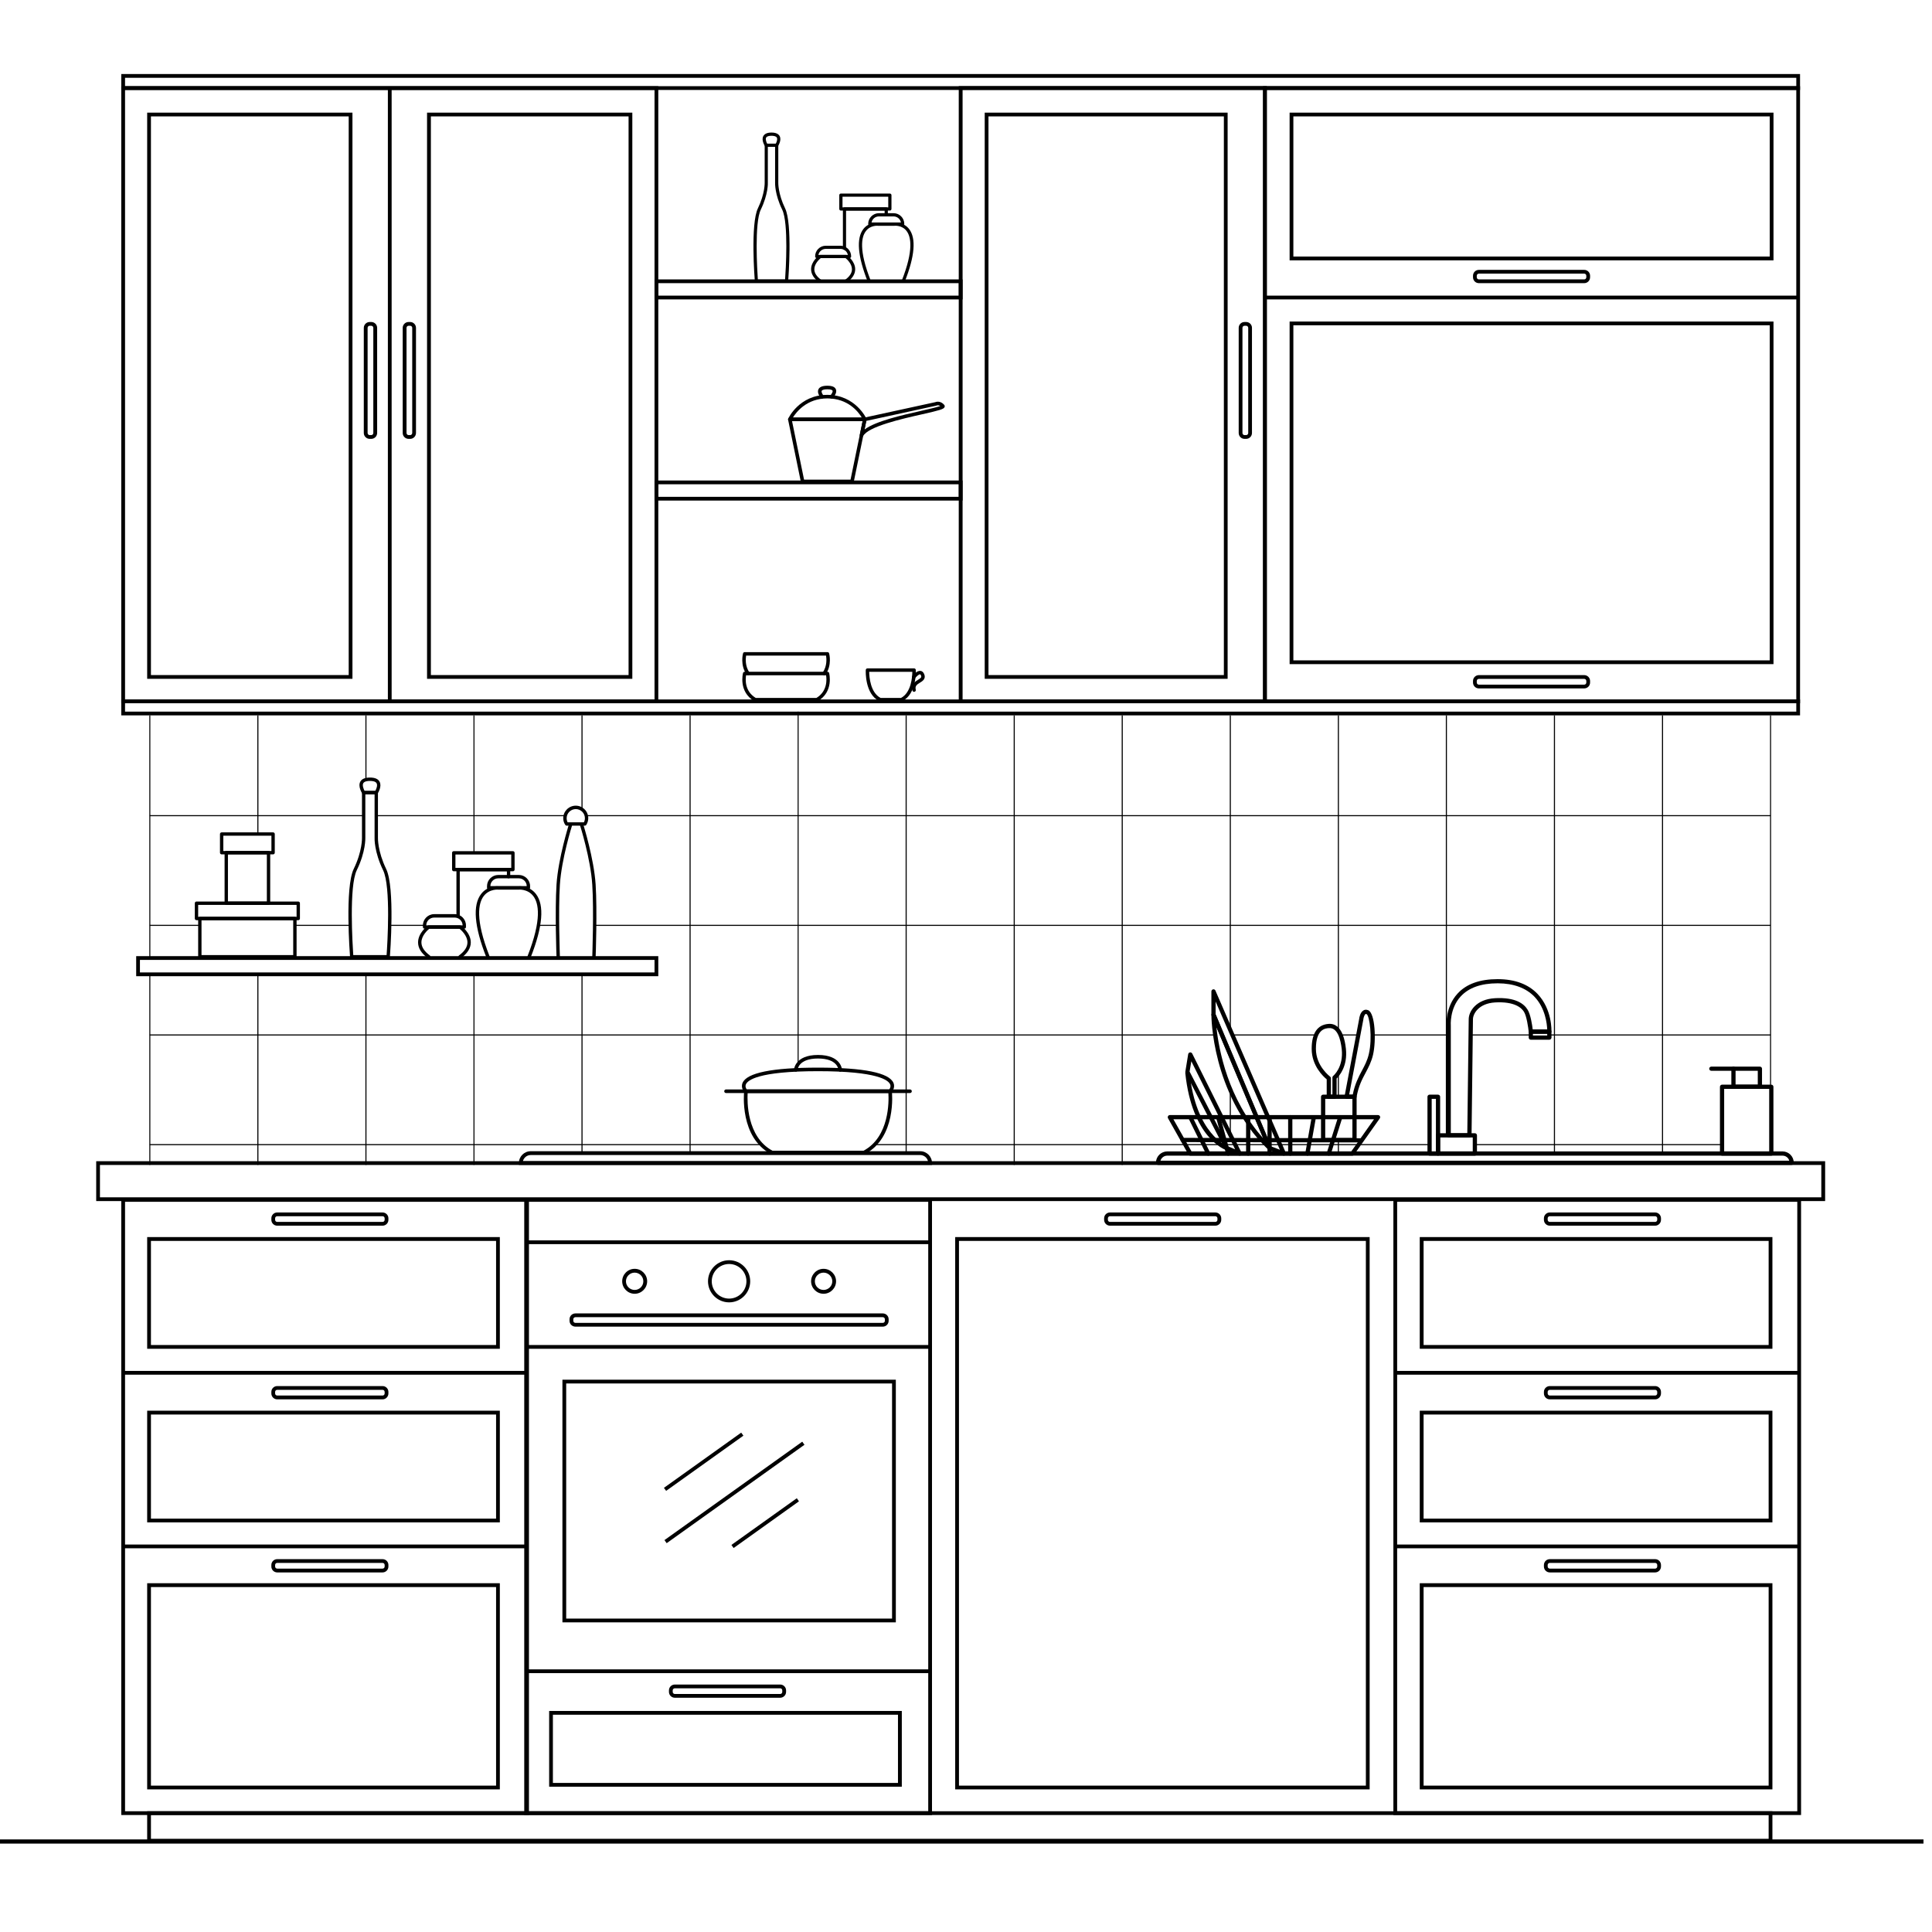 <svg xmlns="http://www.w3.org/2000/svg" xmlns:xlink="http://www.w3.org/1999/xlink" width="150" zoomAndPan="magnify" viewBox="0 0 112.5 112.5" height="150" preserveAspectRatio="xMidYMid meet" version="1.0"><defs><clipPath id="8d0360c7f2"><path d="M 7 4.312 L 105 4.312 L 105 6 L 7 6 Z M 7 4.312 " clip-rule="nonzero"/></clipPath><clipPath id="8138ffcf66"><path d="M 8 105 L 104 105 L 104 107.352 L 8 107.352 Z M 8 105 " clip-rule="nonzero"/></clipPath><clipPath id="758575da20"><path d="M 0 107.098 L 112.004 107.098 L 112.004 107.352 L 0 107.352 Z M 0 107.098 " clip-rule="nonzero"/></clipPath></defs><g clip-path="url(#8d0360c7f2)"><path fill="#000000" d="M 7.281 5.02 L 104.598 5.02 L 104.598 4.531 L 7.281 4.531 Z M 104.816 5.238 L 7.062 5.238 L 7.062 4.312 L 104.816 4.312 L 104.816 5.238 " fill-opacity="1" fill-rule="nonzero"/></g><path fill="#000000" d="M 7.281 41.438 L 104.598 41.438 L 104.598 40.949 L 7.281 40.949 Z M 104.816 41.656 L 7.062 41.656 L 7.062 40.73 L 104.816 40.73 L 104.816 41.656 " fill-opacity="1" fill-rule="nonzero"/><path fill="#000000" d="M 7.281 40.73 L 38.113 40.73 L 38.113 5.238 L 7.281 5.238 Z M 38.332 40.949 L 7.062 40.949 L 7.062 5.02 L 38.332 5.02 L 38.332 40.949 " fill-opacity="1" fill-rule="nonzero"/><path fill="#000000" d="M 7.281 105.469 L 30.582 105.469 L 30.582 69.98 L 7.281 69.98 Z M 30.801 105.688 L 7.062 105.688 L 7.062 69.758 L 30.801 69.758 L 30.801 105.688 " fill-opacity="1" fill-rule="nonzero"/><path fill="#000000" d="M 81.355 105.469 L 104.656 105.469 L 104.656 69.98 L 81.355 69.98 Z M 104.875 105.688 L 81.137 105.688 L 81.137 69.758 L 104.875 69.758 L 104.875 105.688 " fill-opacity="1" fill-rule="nonzero"/><path fill="#000000" d="M 30.746 105.469 L 54.051 105.469 L 54.051 69.98 L 30.746 69.98 Z M 54.27 105.688 L 30.527 105.688 L 30.527 69.758 L 54.27 69.758 L 54.27 105.688 " fill-opacity="1" fill-rule="nonzero"/><path fill="#000000" d="M 73.766 40.73 L 104.598 40.73 L 104.598 5.238 L 73.766 5.238 Z M 104.816 40.949 L 73.547 40.949 L 73.547 5.02 L 104.816 5.02 L 104.816 40.949 " fill-opacity="1" fill-rule="nonzero"/><path fill="#000000" d="M 56.051 40.73 L 73.547 40.73 L 73.547 5.234 L 56.051 5.234 Z M 73.766 40.949 L 55.828 40.949 L 55.828 5.016 L 73.766 5.016 L 73.766 40.949 " fill-opacity="1" fill-rule="nonzero"/><path fill="#000000" d="M 38.332 17.215 L 55.828 17.215 L 55.828 16.488 L 38.332 16.488 Z M 56.051 17.434 L 38.113 17.434 L 38.113 16.27 L 56.051 16.27 L 56.051 17.434 " fill-opacity="1" fill-rule="nonzero"/><path fill="#000000" d="M 8.148 56.625 L 38.113 56.625 L 38.113 55.895 L 8.148 55.895 Z M 38.332 56.844 L 7.93 56.844 L 7.93 55.676 L 38.332 55.676 L 38.332 56.844 " fill-opacity="1" fill-rule="nonzero"/><path fill="#000000" d="M 38.332 28.93 L 55.828 28.93 L 55.828 28.199 L 38.332 28.199 Z M 56.051 29.148 L 38.113 29.148 L 38.113 27.98 L 56.051 27.98 L 56.051 29.148 " fill-opacity="1" fill-rule="nonzero"/><path fill="#000000" d="M 22.805 40.836 L 22.586 40.836 L 22.586 5.129 L 22.805 5.129 L 22.805 40.836 " fill-opacity="1" fill-rule="nonzero"/><path fill="#000000" d="M 8.789 39.309 L 20.305 39.309 L 20.305 6.777 L 8.789 6.777 Z M 20.523 39.527 L 8.57 39.527 L 8.57 6.559 L 20.523 6.559 L 20.523 39.527 " fill-opacity="1" fill-rule="nonzero"/><path fill="#000000" d="M 57.559 39.309 L 71.266 39.309 L 71.266 6.777 L 57.559 6.777 Z M 71.484 39.527 L 57.34 39.527 L 57.34 6.559 L 71.484 6.559 L 71.484 39.527 " fill-opacity="1" fill-rule="nonzero"/><path fill="#000000" d="M 75.312 14.938 L 103.051 14.938 L 103.051 6.777 L 75.312 6.777 Z M 103.27 15.16 L 75.094 15.16 L 75.094 6.559 L 103.27 6.559 L 103.27 15.16 " fill-opacity="1" fill-rule="nonzero"/><path fill="#000000" d="M 75.312 38.453 L 103.051 38.453 L 103.051 18.941 L 75.312 18.941 Z M 103.27 38.672 L 75.094 38.672 L 75.094 18.723 L 103.27 18.723 L 103.27 38.672 " fill-opacity="1" fill-rule="nonzero"/><path fill="#000000" d="M 25.09 39.309 L 36.602 39.309 L 36.602 6.777 L 25.09 6.777 Z M 36.82 39.527 L 24.867 39.527 L 24.867 6.559 L 36.82 6.559 L 36.82 39.527 " fill-opacity="1" fill-rule="nonzero"/><path fill="#000000" d="M 104.707 17.434 L 73.656 17.434 L 73.656 17.215 L 104.707 17.215 L 104.707 17.434 " fill-opacity="1" fill-rule="nonzero"/><path fill="#000000" d="M 21.527 18.969 C 21.461 18.969 21.406 19.023 21.406 19.09 L 21.406 25.211 C 21.406 25.281 21.461 25.336 21.527 25.336 L 21.617 25.336 C 21.684 25.336 21.738 25.281 21.738 25.211 L 21.738 19.09 C 21.738 19.023 21.684 18.969 21.617 18.969 Z M 21.617 25.555 L 21.527 25.555 C 21.34 25.555 21.184 25.402 21.184 25.211 L 21.184 19.09 C 21.184 18.902 21.34 18.75 21.527 18.75 L 21.617 18.75 C 21.809 18.75 21.961 18.902 21.961 19.09 L 21.961 25.211 C 21.961 25.402 21.809 25.555 21.617 25.555 " fill-opacity="1" fill-rule="nonzero"/><path fill="#000000" d="M 23.793 18.969 C 23.727 18.969 23.672 19.023 23.672 19.09 L 23.672 25.211 C 23.672 25.281 23.727 25.336 23.793 25.336 L 23.883 25.336 C 23.949 25.336 24.004 25.281 24.004 25.211 L 24.004 19.09 C 24.004 19.023 23.949 18.969 23.883 18.969 Z M 23.883 25.555 L 23.793 25.555 C 23.602 25.555 23.449 25.402 23.449 25.211 L 23.449 19.09 C 23.449 18.902 23.602 18.75 23.793 18.75 L 23.883 18.75 C 24.07 18.75 24.223 18.902 24.223 19.09 L 24.223 25.211 C 24.223 25.402 24.07 25.555 23.883 25.555 " fill-opacity="1" fill-rule="nonzero"/><path fill="#000000" d="M 16.141 70.82 C 16.074 70.82 16.02 70.875 16.02 70.941 L 16.02 71.031 C 16.02 71.098 16.074 71.152 16.141 71.152 L 22.277 71.152 C 22.344 71.152 22.398 71.098 22.398 71.031 L 22.398 70.941 C 22.398 70.875 22.344 70.82 22.277 70.82 Z M 22.277 71.371 L 16.141 71.371 C 15.953 71.371 15.801 71.219 15.801 71.031 L 15.801 70.941 C 15.801 70.754 15.953 70.602 16.141 70.602 L 22.277 70.602 C 22.465 70.602 22.617 70.754 22.617 70.941 L 22.617 71.031 C 22.617 71.219 22.465 71.371 22.277 71.371 " fill-opacity="1" fill-rule="nonzero"/><path fill="#000000" d="M 39.297 98.309 C 39.227 98.309 39.172 98.363 39.172 98.43 L 39.172 98.52 C 39.172 98.586 39.227 98.641 39.297 98.641 L 45.43 98.641 C 45.5 98.641 45.551 98.586 45.551 98.52 L 45.551 98.43 C 45.551 98.363 45.5 98.309 45.43 98.309 Z M 45.43 98.859 L 39.297 98.859 C 39.105 98.859 38.953 98.707 38.953 98.52 L 38.953 98.43 C 38.953 98.242 39.105 98.09 39.297 98.09 L 45.43 98.09 C 45.617 98.09 45.773 98.242 45.773 98.43 L 45.773 98.52 C 45.773 98.707 45.617 98.859 45.43 98.859 " fill-opacity="1" fill-rule="nonzero"/><path fill="#000000" d="M 90.242 70.82 C 90.176 70.82 90.121 70.875 90.121 70.941 L 90.121 71.031 C 90.121 71.098 90.176 71.152 90.242 71.152 L 96.379 71.152 C 96.445 71.152 96.5 71.098 96.5 71.031 L 96.5 70.941 C 96.5 70.875 96.445 70.82 96.379 70.82 Z M 96.379 71.371 L 90.242 71.371 C 90.055 71.371 89.902 71.219 89.902 71.031 L 89.902 70.941 C 89.902 70.754 90.055 70.602 90.242 70.602 L 96.379 70.602 C 96.566 70.602 96.719 70.754 96.719 70.941 L 96.719 71.031 C 96.719 71.219 96.566 71.371 96.379 71.371 " fill-opacity="1" fill-rule="nonzero"/><path fill="#000000" d="M 33.508 76.699 C 33.438 76.699 33.383 76.754 33.383 76.82 L 33.383 76.91 C 33.383 76.977 33.438 77.031 33.508 77.031 L 51.406 77.031 C 51.473 77.031 51.527 76.977 51.527 76.91 L 51.527 76.82 C 51.527 76.754 51.473 76.699 51.406 76.699 Z M 51.406 77.25 L 33.508 77.25 C 33.316 77.25 33.164 77.098 33.164 76.91 L 33.164 76.82 C 33.164 76.633 33.316 76.48 33.508 76.48 L 51.406 76.48 C 51.594 76.48 51.746 76.633 51.746 76.82 L 51.746 76.91 C 51.746 77.098 51.594 77.25 51.406 77.25 " fill-opacity="1" fill-rule="nonzero"/><path fill="#000000" d="M 16.141 80.93 C 16.074 80.93 16.02 80.984 16.02 81.051 L 16.02 81.141 C 16.02 81.207 16.074 81.262 16.141 81.262 L 22.277 81.262 C 22.344 81.262 22.398 81.207 22.398 81.141 L 22.398 81.051 C 22.398 80.984 22.344 80.93 22.277 80.93 Z M 22.277 81.484 L 16.141 81.484 C 15.953 81.484 15.801 81.328 15.801 81.141 L 15.801 81.051 C 15.801 80.863 15.953 80.711 16.141 80.711 L 22.277 80.711 C 22.465 80.711 22.617 80.863 22.617 81.051 L 22.617 81.141 C 22.617 81.328 22.465 81.484 22.277 81.484 " fill-opacity="1" fill-rule="nonzero"/><path fill="#000000" d="M 16.141 91.008 C 16.074 91.008 16.02 91.062 16.02 91.129 L 16.02 91.219 C 16.02 91.285 16.074 91.34 16.141 91.34 L 22.277 91.34 C 22.344 91.34 22.398 91.285 22.398 91.219 L 22.398 91.129 C 22.398 91.062 22.344 91.008 22.277 91.008 Z M 22.277 91.562 L 16.141 91.562 C 15.953 91.562 15.801 91.406 15.801 91.219 L 15.801 91.129 C 15.801 90.941 15.953 90.789 16.141 90.789 L 22.277 90.789 C 22.465 90.789 22.617 90.941 22.617 91.129 L 22.617 91.219 C 22.617 91.406 22.465 91.562 22.277 91.562 " fill-opacity="1" fill-rule="nonzero"/><path fill="#000000" d="M 72.469 18.969 C 72.402 18.969 72.348 19.023 72.348 19.09 L 72.348 25.211 C 72.348 25.281 72.402 25.336 72.469 25.336 L 72.562 25.336 C 72.629 25.336 72.684 25.281 72.684 25.211 L 72.684 19.09 C 72.684 19.023 72.629 18.969 72.562 18.969 Z M 72.562 25.555 L 72.469 25.555 C 72.281 25.555 72.129 25.402 72.129 25.211 L 72.129 19.09 C 72.129 18.902 72.281 18.75 72.469 18.75 L 72.562 18.75 C 72.75 18.75 72.902 18.902 72.902 19.09 L 72.902 25.211 C 72.902 25.402 72.75 25.555 72.562 25.555 " fill-opacity="1" fill-rule="nonzero"/><path fill="#000000" d="M 86.113 15.934 C 86.047 15.934 85.992 15.988 85.992 16.055 L 85.992 16.145 C 85.992 16.215 86.047 16.27 86.113 16.27 L 92.25 16.27 C 92.316 16.27 92.371 16.215 92.371 16.145 L 92.371 16.055 C 92.371 15.988 92.316 15.934 92.25 15.934 Z M 92.25 16.488 L 86.113 16.488 C 85.926 16.488 85.773 16.336 85.773 16.145 L 85.773 16.055 C 85.773 15.867 85.926 15.715 86.113 15.715 L 92.25 15.715 C 92.438 15.715 92.59 15.867 92.59 16.055 L 92.59 16.145 C 92.59 16.336 92.438 16.488 92.25 16.488 " fill-opacity="1" fill-rule="nonzero"/><path fill="#000000" d="M 86.113 39.531 C 86.047 39.531 85.992 39.586 85.992 39.652 L 85.992 39.746 C 85.992 39.812 86.047 39.867 86.113 39.867 L 92.25 39.867 C 92.316 39.867 92.371 39.812 92.371 39.746 L 92.371 39.652 C 92.371 39.586 92.316 39.531 92.25 39.531 Z M 92.25 40.086 L 86.113 40.086 C 85.926 40.086 85.773 39.934 85.773 39.746 L 85.773 39.652 C 85.773 39.465 85.926 39.312 86.113 39.312 L 92.25 39.312 C 92.438 39.312 92.59 39.465 92.59 39.652 L 92.59 39.746 C 92.59 39.934 92.438 40.086 92.25 40.086 " fill-opacity="1" fill-rule="nonzero"/><path fill="#000000" d="M 44.008 40.641 L 47.539 40.641 C 48.191 40.25 48.141 39.547 48.102 39.32 L 43.445 39.32 C 43.406 39.547 43.348 40.246 44.008 40.641 Z M 47.566 40.844 L 43.98 40.844 C 43.965 40.844 43.945 40.84 43.93 40.828 C 42.984 40.285 43.262 39.203 43.266 39.191 C 43.277 39.148 43.316 39.117 43.363 39.117 L 48.184 39.117 C 48.23 39.117 48.27 39.148 48.281 39.191 C 48.285 39.203 48.559 40.285 47.617 40.828 C 47.602 40.84 47.582 40.844 47.566 40.844 " fill-opacity="1" fill-rule="nonzero"/><path fill="#000000" d="M 47.988 39.32 C 47.969 39.32 47.949 39.312 47.934 39.301 C 47.887 39.27 47.875 39.207 47.906 39.16 C 48.168 38.789 48.129 38.348 48.102 38.176 L 43.445 38.176 C 43.418 38.348 43.379 38.789 43.641 39.16 C 43.672 39.207 43.66 39.27 43.613 39.301 C 43.566 39.332 43.504 39.32 43.473 39.277 C 43.09 38.727 43.258 38.074 43.266 38.051 C 43.277 38.004 43.316 37.973 43.363 37.973 L 48.184 37.973 C 48.23 37.973 48.27 38.004 48.281 38.051 C 48.289 38.074 48.457 38.727 48.074 39.277 C 48.055 39.305 48.023 39.32 47.988 39.32 " fill-opacity="1" fill-rule="nonzero"/><path fill="#000000" d="M 51.277 40.641 L 52.465 40.641 C 53.062 40.328 53.121 39.418 53.125 39.121 L 50.613 39.121 C 50.617 39.418 50.68 40.328 51.277 40.641 Z M 52.488 40.844 L 51.25 40.844 C 51.234 40.844 51.223 40.84 51.207 40.832 C 50.352 40.41 50.41 39.07 50.414 39.016 C 50.414 38.961 50.461 38.918 50.516 38.918 L 53.227 38.918 C 53.281 38.918 53.324 38.961 53.328 39.016 C 53.328 39.07 53.387 40.41 52.531 40.832 C 52.52 40.84 52.504 40.844 52.488 40.844 " fill-opacity="1" fill-rule="nonzero"/><path fill="#000000" d="M 53.227 40.285 C 53.18 40.285 53.141 40.254 53.129 40.207 C 53.039 39.84 53.293 39.684 53.461 39.582 C 53.633 39.473 53.672 39.438 53.629 39.332 C 53.621 39.309 53.602 39.27 53.574 39.266 C 53.512 39.258 53.375 39.379 53.289 39.488 C 53.254 39.535 53.191 39.543 53.148 39.512 C 53.102 39.477 53.094 39.414 53.125 39.371 C 53.168 39.312 53.387 39.039 53.602 39.066 C 53.668 39.074 53.758 39.113 53.816 39.254 C 53.93 39.527 53.723 39.66 53.566 39.754 C 53.383 39.867 53.273 39.945 53.324 40.16 C 53.34 40.215 53.305 40.27 53.25 40.281 C 53.242 40.281 53.234 40.285 53.227 40.285 " fill-opacity="1" fill-rule="nonzero"/><path fill="#000000" d="M 48.508 27.93 L 49.527 27.93 L 50.23 24.523 L 46.121 24.523 L 46.82 27.93 Z M 49.613 28.141 L 46.738 28.141 C 46.688 28.141 46.645 28.105 46.633 28.055 L 45.891 24.441 C 45.883 24.41 45.891 24.379 45.914 24.355 C 45.934 24.328 45.961 24.316 45.992 24.316 L 50.355 24.316 C 50.387 24.316 50.418 24.328 50.438 24.355 C 50.457 24.379 50.465 24.41 50.457 24.441 L 49.715 28.055 C 49.707 28.105 49.664 28.141 49.613 28.141 " fill-opacity="1" fill-rule="nonzero"/><path fill="#000000" d="M 46.168 24.316 L 50.184 24.316 C 49.98 23.98 49.383 23.199 48.176 23.199 C 46.984 23.199 46.375 23.984 46.168 24.316 Z M 50.355 24.523 L 45.992 24.523 C 45.957 24.523 45.926 24.504 45.906 24.477 C 45.887 24.445 45.883 24.41 45.898 24.379 C 45.902 24.363 46.535 22.992 48.176 22.992 C 49.812 22.992 50.445 24.363 50.453 24.379 C 50.465 24.41 50.465 24.445 50.445 24.477 C 50.426 24.504 50.391 24.523 50.355 24.523 " fill-opacity="1" fill-rule="nonzero"/><path fill="#000000" d="M 48.418 23.211 C 48.395 23.211 48.367 23.199 48.348 23.18 C 48.305 23.141 48.305 23.078 48.344 23.035 C 48.418 22.957 48.508 22.812 48.48 22.75 C 48.465 22.711 48.375 22.668 48.176 22.668 C 47.996 22.668 47.871 22.703 47.848 22.758 C 47.816 22.828 47.898 22.969 47.949 23.027 C 47.988 23.07 47.98 23.137 47.938 23.176 C 47.895 23.211 47.828 23.207 47.789 23.164 C 47.766 23.133 47.559 22.883 47.656 22.672 C 47.723 22.531 47.895 22.461 48.176 22.461 C 48.449 22.461 48.613 22.527 48.672 22.668 C 48.766 22.883 48.523 23.148 48.496 23.176 C 48.477 23.199 48.449 23.211 48.418 23.211 " fill-opacity="1" fill-rule="nonzero"/><path fill="#000000" d="M 50.445 24.508 L 50.344 25.008 C 50.992 24.523 52.508 24.18 53.66 23.918 C 54.105 23.816 54.566 23.711 54.75 23.645 C 54.637 23.566 54.543 23.609 54.539 23.613 C 54.531 23.617 54.523 23.617 54.516 23.621 Z M 50.168 25.453 C 50.156 25.453 50.145 25.449 50.133 25.445 C 50.082 25.43 50.055 25.379 50.062 25.328 L 50.254 24.398 C 50.262 24.359 50.293 24.328 50.336 24.316 L 54.461 23.418 C 54.566 23.375 54.793 23.355 54.98 23.574 C 55.012 23.609 55.02 23.656 55.004 23.699 C 54.961 23.824 54.738 23.887 53.707 24.121 C 52.523 24.387 50.547 24.836 50.258 25.395 C 50.242 25.43 50.203 25.453 50.168 25.453 " fill-opacity="1" fill-rule="nonzero"/><path fill="#000000" d="M 44.129 16.277 L 45.715 16.277 C 45.754 15.754 45.926 12.984 45.547 12.207 C 45.109 11.312 45.133 10.66 45.133 10.633 L 45.133 8.551 L 44.711 8.551 L 44.711 10.637 C 44.715 10.66 44.734 11.312 44.301 12.207 C 43.922 12.984 44.094 15.754 44.129 16.277 Z M 45.801 16.461 L 44.043 16.461 C 43.996 16.461 43.957 16.426 43.953 16.375 C 43.941 16.238 43.695 13.027 44.133 12.129 C 44.547 11.273 44.527 10.645 44.527 10.641 L 44.527 8.457 C 44.527 8.406 44.57 8.367 44.621 8.367 L 45.227 8.367 C 45.277 8.367 45.32 8.406 45.32 8.457 L 45.32 10.637 C 45.32 10.645 45.301 11.273 45.715 12.129 C 46.152 13.027 45.906 16.238 45.895 16.375 C 45.891 16.426 45.852 16.461 45.801 16.461 " fill-opacity="1" fill-rule="nonzero"/><path fill="#000000" d="M 44.672 8.367 L 45.172 8.367 C 45.223 8.277 45.289 8.109 45.234 8.012 C 45.188 7.926 45.039 7.906 44.922 7.906 C 44.809 7.906 44.66 7.926 44.613 8.012 C 44.559 8.109 44.625 8.277 44.672 8.367 Z M 45.227 8.551 L 44.621 8.551 C 44.59 8.551 44.559 8.535 44.543 8.508 C 44.52 8.473 44.32 8.156 44.449 7.922 C 44.523 7.789 44.684 7.719 44.922 7.719 C 45.164 7.719 45.324 7.789 45.398 7.922 C 45.523 8.156 45.328 8.473 45.305 8.508 C 45.289 8.535 45.258 8.551 45.227 8.551 " fill-opacity="1" fill-rule="nonzero"/><path fill="#000000" d="M 47.762 16.461 C 47.742 16.461 47.723 16.457 47.707 16.445 C 47.391 16.215 47.23 15.957 47.23 15.676 C 47.23 15.211 47.688 14.875 47.707 14.863 C 47.723 14.852 47.742 14.844 47.762 14.844 L 49.266 14.844 C 49.285 14.844 49.305 14.852 49.32 14.863 C 49.34 14.875 49.797 15.211 49.797 15.676 C 49.797 15.957 49.637 16.215 49.32 16.445 C 49.281 16.473 49.223 16.465 49.191 16.426 C 49.16 16.383 49.172 16.324 49.211 16.293 C 49.477 16.102 49.609 15.895 49.609 15.68 C 49.609 15.359 49.32 15.098 49.234 15.027 L 47.793 15.027 C 47.707 15.098 47.418 15.359 47.418 15.68 C 47.418 15.895 47.551 16.102 47.816 16.293 C 47.855 16.324 47.867 16.383 47.836 16.426 C 47.816 16.449 47.789 16.461 47.762 16.461 " fill-opacity="1" fill-rule="nonzero"/><path fill="#000000" d="M 47.656 14.844 L 49.371 14.844 C 49.332 14.645 49.152 14.492 48.941 14.492 L 48.086 14.492 C 47.871 14.492 47.695 14.645 47.656 14.844 Z M 49.473 15.027 L 47.555 15.027 C 47.504 15.027 47.465 14.988 47.465 14.938 L 47.465 14.926 C 47.465 14.586 47.742 14.309 48.086 14.309 L 48.941 14.309 C 49.285 14.309 49.562 14.586 49.562 14.926 L 49.562 14.938 C 49.562 14.988 49.523 15.027 49.473 15.027 " fill-opacity="1" fill-rule="nonzero"/><path fill="#000000" d="M 50.75 12.953 L 52.461 12.953 C 52.422 12.754 52.246 12.602 52.035 12.602 L 51.176 12.602 C 50.965 12.602 50.789 12.754 50.75 12.953 Z M 52.562 13.137 L 50.648 13.137 C 50.598 13.137 50.555 13.098 50.555 13.047 L 50.555 13.035 C 50.555 12.695 50.836 12.414 51.176 12.414 L 52.035 12.414 C 52.375 12.414 52.656 12.695 52.656 13.035 L 52.656 13.047 C 52.656 13.098 52.613 13.137 52.562 13.137 " fill-opacity="1" fill-rule="nonzero"/><path fill="#000000" d="M 52.598 16.461 C 52.586 16.461 52.574 16.461 52.566 16.457 C 52.516 16.438 52.492 16.383 52.512 16.336 C 53.211 14.559 53.047 13.785 52.789 13.449 C 52.52 13.098 52.082 13.145 52.078 13.148 C 52.074 13.148 52.07 13.148 52.07 13.148 L 51.141 13.148 C 51.137 13.148 51.137 13.148 51.133 13.148 C 51.113 13.145 50.688 13.102 50.422 13.453 C 50.16 13.789 50 14.559 50.699 16.336 C 50.719 16.383 50.695 16.438 50.645 16.457 C 50.598 16.473 50.543 16.449 50.527 16.402 C 49.938 14.91 49.855 13.879 50.273 13.336 C 50.594 12.926 51.082 12.957 51.148 12.961 L 52.062 12.961 C 52.129 12.957 52.617 12.926 52.938 13.336 C 53.355 13.879 53.273 14.91 52.684 16.402 C 52.672 16.438 52.637 16.461 52.598 16.461 " fill-opacity="1" fill-rule="nonzero"/><path fill="#000000" d="M 49.176 14.551 C 49.125 14.551 49.082 14.508 49.082 14.457 L 49.082 12.168 C 49.082 12.117 49.125 12.074 49.176 12.074 L 51.605 12.074 C 51.656 12.074 51.699 12.117 51.699 12.168 L 51.699 12.508 C 51.699 12.559 51.656 12.602 51.605 12.602 C 51.555 12.602 51.512 12.559 51.512 12.508 L 51.512 12.262 L 49.266 12.262 L 49.266 14.457 C 49.266 14.508 49.227 14.551 49.176 14.551 " fill-opacity="1" fill-rule="nonzero"/><path fill="#000000" d="M 49.059 12.074 L 51.723 12.074 L 51.723 11.453 L 49.059 11.453 Z M 51.816 12.262 L 48.965 12.262 C 48.914 12.262 48.871 12.219 48.871 12.168 L 48.871 11.363 C 48.871 11.312 48.914 11.27 48.965 11.27 L 51.816 11.27 C 51.867 11.27 51.91 11.312 51.91 11.363 L 51.91 12.168 C 51.91 12.219 51.867 12.262 51.816 12.262 " fill-opacity="1" fill-rule="nonzero"/><path fill="#000000" d="M 5.82 69.719 L 106.055 69.719 L 106.055 67.836 L 5.82 67.836 Z M 106.277 69.938 L 5.602 69.938 L 5.602 67.617 L 106.277 67.617 L 106.277 69.938 " fill-opacity="1" fill-rule="nonzero"/><path fill="#000000" d="M 67.574 67.586 L 104.188 67.586 C 104.141 67.418 103.984 67.293 103.797 67.293 L 67.969 67.293 C 67.781 67.293 67.625 67.418 67.574 67.586 Z M 104.328 67.832 L 67.438 67.832 C 67.371 67.832 67.312 67.777 67.312 67.707 L 67.312 67.699 C 67.312 67.34 67.609 67.047 67.969 67.047 L 103.797 67.047 C 104.156 67.047 104.449 67.34 104.449 67.699 L 104.449 67.707 C 104.449 67.777 104.395 67.832 104.328 67.832 " fill-opacity="1" fill-rule="nonzero"/><path fill="#000000" d="M 69.383 67.047 L 78.684 67.047 L 80.008 65.176 L 68.328 65.176 Z M 78.75 67.293 L 69.309 67.293 C 69.266 67.293 69.223 67.27 69.203 67.23 L 68.012 65.113 C 67.992 65.074 67.992 65.027 68.016 64.992 C 68.035 64.953 68.078 64.93 68.121 64.93 L 80.242 64.93 C 80.289 64.93 80.332 64.957 80.352 64.996 C 80.375 65.039 80.371 65.086 80.344 65.125 L 78.848 67.238 C 78.824 67.273 78.789 67.293 78.75 67.293 " fill-opacity="1" fill-rule="nonzero"/><path fill="#000000" d="M 70.352 67.293 C 70.309 67.293 70.266 67.266 70.242 67.223 L 69.199 65.105 C 69.168 65.047 69.195 64.973 69.258 64.941 C 69.316 64.914 69.391 64.938 69.422 65 L 70.465 67.117 C 70.492 67.176 70.469 67.25 70.406 67.281 C 70.391 67.289 70.371 67.293 70.352 67.293 " fill-opacity="1" fill-rule="nonzero"/><path fill="#000000" d="M 71.516 67.293 C 71.461 67.293 71.414 67.258 71.398 67.203 L 70.816 65.086 C 70.797 65.02 70.836 64.953 70.902 64.934 C 70.969 64.918 71.035 64.957 71.055 65.02 L 71.637 67.137 C 71.652 67.203 71.613 67.27 71.551 67.289 C 71.539 67.289 71.527 67.293 71.516 67.293 " fill-opacity="1" fill-rule="nonzero"/><path fill="#000000" d="M 72.68 67.293 C 72.613 67.293 72.559 67.238 72.559 67.168 L 72.559 65.055 C 72.559 64.984 72.613 64.93 72.68 64.93 C 72.75 64.93 72.805 64.984 72.805 65.055 L 72.805 67.168 C 72.805 67.238 72.75 67.293 72.68 67.293 " fill-opacity="1" fill-rule="nonzero"/><path fill="#000000" d="M 73.926 67.293 C 73.859 67.293 73.805 67.238 73.805 67.168 L 73.805 65.055 C 73.805 64.984 73.859 64.93 73.926 64.93 C 73.996 64.93 74.051 64.984 74.051 65.055 L 74.051 67.168 C 74.051 67.238 73.996 67.293 73.926 67.293 " fill-opacity="1" fill-rule="nonzero"/><path fill="#000000" d="M 75.133 67.293 C 75.062 67.293 75.008 67.238 75.008 67.168 L 75.008 65.055 C 75.008 64.984 75.062 64.93 75.133 64.93 C 75.199 64.93 75.254 64.984 75.254 65.055 L 75.254 67.168 C 75.254 67.238 75.199 67.293 75.133 67.293 " fill-opacity="1" fill-rule="nonzero"/><path fill="#000000" d="M 76.129 67.293 C 76.121 67.293 76.117 67.293 76.109 67.289 C 76.043 67.277 75.996 67.215 76.008 67.148 L 76.383 65.031 C 76.395 64.965 76.457 64.922 76.523 64.934 C 76.594 64.945 76.637 65.008 76.625 65.074 L 76.25 67.191 C 76.242 67.25 76.188 67.293 76.129 67.293 " fill-opacity="1" fill-rule="nonzero"/><path fill="#000000" d="M 77.375 67.293 C 77.363 67.293 77.352 67.289 77.34 67.285 C 77.273 67.266 77.238 67.199 77.258 67.133 L 77.926 65.016 C 77.945 64.953 78.012 64.914 78.078 64.938 C 78.145 64.957 78.18 65.023 78.16 65.09 L 77.492 67.207 C 77.477 67.258 77.43 67.293 77.375 67.293 " fill-opacity="1" fill-rule="nonzero"/><path fill="#000000" d="M 79.266 66.523 L 68.867 66.504 C 68.797 66.504 68.742 66.449 68.742 66.383 C 68.742 66.312 68.797 66.258 68.867 66.258 L 79.266 66.281 C 79.332 66.281 79.387 66.336 79.387 66.402 C 79.387 66.469 79.332 66.523 79.266 66.523 " fill-opacity="1" fill-rule="nonzero"/><path fill="#000000" d="M 77.168 66.258 L 78.75 66.258 L 78.75 63.988 L 77.168 63.988 Z M 78.871 66.504 L 77.043 66.504 C 76.977 66.504 76.922 66.449 76.922 66.383 L 76.922 63.863 C 76.922 63.797 76.977 63.742 77.043 63.742 L 78.871 63.742 C 78.941 63.742 78.996 63.797 78.996 63.863 L 78.996 66.383 C 78.996 66.449 78.941 66.504 78.871 66.504 " fill-opacity="1" fill-rule="nonzero"/><path fill="#000000" d="M 71.52 66.754 L 71.922 66.926 L 69.371 61.797 L 69.27 62.398 Z M 72.18 67.293 C 72.164 67.293 72.148 67.289 72.133 67.281 L 71.379 66.961 C 71.355 66.953 71.332 66.93 71.32 66.906 L 69.035 62.473 C 69.023 62.449 69.02 62.426 69.023 62.398 L 69.188 61.383 C 69.199 61.332 69.238 61.289 69.293 61.281 C 69.344 61.273 69.395 61.301 69.422 61.348 L 72.293 67.113 C 72.316 67.16 72.305 67.215 72.27 67.254 C 72.246 67.277 72.215 67.293 72.18 67.293 " fill-opacity="1" fill-rule="nonzero"/><path fill="#000000" d="M 71.43 66.973 C 71.414 66.973 71.402 66.969 71.387 66.965 C 71.309 66.938 69.414 66.242 69.02 62.492 C 69.016 62.426 69.062 62.367 69.129 62.359 C 69.199 62.352 69.258 62.398 69.266 62.469 C 69.641 66.047 71.449 66.727 71.469 66.734 C 71.531 66.758 71.566 66.828 71.543 66.891 C 71.527 66.941 71.48 66.973 71.43 66.973 " fill-opacity="1" fill-rule="nonzero"/><path fill="#000000" d="M 74.02 66.754 L 74.527 66.949 L 70.785 58.32 L 70.785 59.062 Z M 74.758 67.293 C 74.742 67.293 74.727 67.289 74.715 67.285 L 73.883 66.965 C 73.852 66.953 73.828 66.93 73.812 66.898 L 70.551 59.137 C 70.543 59.121 70.539 59.105 70.539 59.09 L 70.539 57.73 C 70.539 57.672 70.582 57.621 70.637 57.609 C 70.695 57.598 70.754 57.629 70.773 57.68 L 74.871 67.121 C 74.891 67.168 74.879 67.219 74.848 67.254 C 74.824 67.277 74.793 67.293 74.758 67.293 " fill-opacity="1" fill-rule="nonzero"/><path fill="#000000" d="M 70.832 59.809 C 70.969 61.125 71.5 63.984 73.559 66.285 Z M 73.926 66.973 C 73.895 66.973 73.863 66.961 73.84 66.938 C 72.125 65.27 71.32 63.227 70.945 61.805 C 70.539 60.266 70.539 59.137 70.539 59.09 C 70.539 59.031 70.582 58.98 70.637 58.969 C 70.695 58.957 70.754 58.988 70.777 59.043 L 74.039 66.801 C 74.062 66.855 74.043 66.918 73.996 66.953 C 73.977 66.965 73.949 66.973 73.926 66.973 " fill-opacity="1" fill-rule="nonzero"/><path fill="#000000" d="M 78.562 63.742 L 78.77 63.742 C 78.895 63.113 79.113 62.703 79.309 62.336 C 79.469 62.035 79.621 61.75 79.707 61.375 C 79.93 60.434 79.75 59.137 79.574 59.051 C 79.539 59.035 79.523 59.043 79.516 59.047 C 79.449 59.086 79.398 59.258 79.387 59.359 C 79.387 59.363 79.387 59.367 79.387 59.367 Z M 78.871 63.988 L 78.414 63.988 C 78.379 63.988 78.344 63.969 78.32 63.941 C 78.297 63.914 78.289 63.879 78.293 63.84 L 79.145 59.328 C 79.152 59.254 79.203 58.945 79.395 58.836 C 79.449 58.801 79.547 58.773 79.668 58.824 C 80.078 58.992 80.145 60.598 79.949 61.43 C 79.852 61.836 79.695 62.137 79.527 62.453 C 79.32 62.84 79.105 63.238 78.992 63.887 C 78.984 63.945 78.934 63.988 78.871 63.988 " fill-opacity="1" fill-rule="nonzero"/><path fill="#000000" d="M 77.5 63.742 L 77.586 63.742 L 77.586 62.746 C 77.586 62.707 77.602 62.672 77.633 62.648 C 77.656 62.629 78.242 62.133 78.129 61.09 C 78.062 60.512 77.883 59.828 77.387 59.867 C 77.176 59.879 76.625 59.918 76.625 61.074 C 76.625 62.082 77.441 62.68 77.449 62.688 C 77.48 62.711 77.5 62.746 77.5 62.785 Z M 77.707 63.988 L 77.375 63.988 C 77.309 63.988 77.254 63.934 77.254 63.863 L 77.254 62.848 C 77.059 62.688 76.379 62.066 76.379 61.074 C 76.379 60.156 76.715 59.668 77.367 59.621 C 77.75 59.594 78.234 59.82 78.371 61.062 C 78.484 62.082 77.988 62.648 77.832 62.801 L 77.832 63.863 C 77.832 63.934 77.777 63.988 77.707 63.988 " fill-opacity="1" fill-rule="nonzero"/><path fill="#000000" d="M 83.367 67.047 L 83.613 67.047 L 83.613 63.988 L 83.367 63.988 Z M 83.734 67.293 L 83.242 67.293 C 83.176 67.293 83.121 67.238 83.121 67.168 L 83.121 63.863 C 83.121 63.797 83.176 63.742 83.242 63.742 L 83.734 63.742 C 83.805 63.742 83.859 63.797 83.859 63.863 L 83.859 67.168 C 83.859 67.238 83.805 67.293 83.734 67.293 " fill-opacity="1" fill-rule="nonzero"/><path fill="#000000" d="M 83.859 67.047 L 85.758 67.047 L 85.758 66.234 L 83.859 66.234 Z M 85.883 67.293 L 83.734 67.293 C 83.668 67.293 83.613 67.238 83.613 67.168 L 83.613 66.109 C 83.613 66.043 83.668 65.988 83.734 65.988 L 85.883 65.988 C 85.949 65.988 86.004 66.043 86.004 66.109 L 86.004 67.168 C 86.004 67.238 85.949 67.293 85.883 67.293 " fill-opacity="1" fill-rule="nonzero"/><path fill="#000000" d="M 84.48 65.988 L 85.441 65.988 C 85.453 65.102 85.523 59.648 85.523 59.348 C 85.523 58.906 85.938 58.188 87.051 58.125 C 88.242 58.059 88.742 58.449 88.949 58.789 C 89.129 59.07 89.219 59.695 89.25 59.949 L 90.094 59.949 C 90.082 59.629 89.988 58.707 89.352 58.039 C 88.855 57.527 88.141 57.262 87.227 57.258 C 87.219 57.258 87.211 57.258 87.203 57.258 C 86.242 57.258 85.52 57.516 85.055 58.023 C 84.398 58.738 84.48 59.723 84.48 59.73 C 84.48 59.734 84.48 59.738 84.48 59.742 Z M 85.562 66.234 L 84.359 66.234 C 84.289 66.234 84.234 66.18 84.234 66.109 L 84.234 59.75 C 84.227 59.652 84.16 58.633 84.871 57.859 C 85.383 57.297 86.168 57.016 87.203 57.016 C 87.211 57.016 87.219 57.016 87.227 57.016 C 88.211 57.02 88.988 57.309 89.527 57.871 C 90.387 58.77 90.344 60.023 90.34 60.078 C 90.34 60.145 90.285 60.195 90.219 60.195 L 89.137 60.195 C 89.074 60.195 89.02 60.148 89.016 60.082 C 88.992 59.844 88.898 59.172 88.742 58.918 C 88.598 58.684 88.191 58.309 87.066 58.371 C 86.086 58.426 85.77 59.051 85.77 59.348 C 85.77 59.676 85.688 66.047 85.688 66.113 C 85.688 66.18 85.629 66.234 85.562 66.234 " fill-opacity="1" fill-rule="nonzero"/><path fill="#000000" d="M 89.262 60.297 L 90.094 60.297 L 90.094 60.195 L 89.262 60.195 Z M 90.219 60.543 L 89.137 60.543 C 89.07 60.543 89.016 60.488 89.016 60.418 L 89.016 60.07 C 89.016 60.004 89.07 59.949 89.137 59.949 L 90.219 59.949 C 90.285 59.949 90.34 60.004 90.34 60.07 L 90.344 60.418 C 90.344 60.449 90.328 60.48 90.305 60.504 C 90.281 60.527 90.25 60.543 90.219 60.543 " fill-opacity="1" fill-rule="nonzero"/><path fill="#000000" d="M 100.398 67.047 L 103.02 67.047 L 103.02 63.406 L 100.398 63.406 Z M 103.145 67.293 L 100.277 67.293 C 100.207 67.293 100.152 67.238 100.152 67.168 L 100.152 63.285 C 100.152 63.215 100.207 63.16 100.277 63.16 L 103.145 63.16 C 103.211 63.16 103.266 63.215 103.266 63.285 L 103.266 67.168 C 103.266 67.238 103.211 67.293 103.145 67.293 " fill-opacity="1" fill-rule="nonzero"/><path fill="#000000" d="M 101.062 63.16 L 102.355 63.16 L 102.355 62.352 L 101.062 62.352 Z M 102.477 63.406 L 100.941 63.406 C 100.871 63.406 100.816 63.352 100.816 63.285 L 100.816 62.23 C 100.816 62.164 100.871 62.109 100.941 62.109 L 102.477 62.109 C 102.547 62.109 102.602 62.164 102.602 62.23 L 102.602 63.285 C 102.602 63.352 102.547 63.406 102.477 63.406 " fill-opacity="1" fill-rule="nonzero"/><path fill="#000000" d="M 100.941 62.352 L 99.652 62.352 C 99.582 62.352 99.527 62.297 99.527 62.23 C 99.527 62.164 99.582 62.109 99.652 62.109 L 100.941 62.109 C 101.008 62.109 101.062 62.164 101.062 62.23 C 101.062 62.297 101.008 62.352 100.941 62.352 " fill-opacity="1" fill-rule="nonzero"/><path fill="#000000" d="M 30.637 80.047 L 7.172 80.047 L 7.172 79.828 L 30.637 79.828 L 30.637 80.047 " fill-opacity="1" fill-rule="nonzero"/><path fill="#000000" d="M 30.637 90.156 L 7.172 90.156 L 7.172 89.938 L 30.637 89.938 L 30.637 90.156 " fill-opacity="1" fill-rule="nonzero"/><path fill="#000000" d="M 8.789 78.32 L 28.887 78.32 L 28.887 72.258 L 8.789 72.258 Z M 29.105 78.539 L 8.57 78.539 L 8.57 72.035 L 29.105 72.035 L 29.105 78.539 " fill-opacity="1" fill-rule="nonzero"/><path fill="#000000" d="M 32.195 103.82 L 52.289 103.82 L 52.289 99.848 L 32.195 99.848 Z M 52.512 104.039 L 31.977 104.039 L 31.977 99.629 L 52.512 99.629 L 52.512 104.039 " fill-opacity="1" fill-rule="nonzero"/><path fill="#000000" d="M 82.895 78.32 L 102.988 78.32 L 102.988 72.258 L 82.895 72.258 Z M 103.207 78.539 L 82.672 78.539 L 82.672 72.035 L 103.207 72.035 L 103.207 78.539 " fill-opacity="1" fill-rule="nonzero"/><path fill="#000000" d="M 64.637 70.82 C 64.566 70.82 64.512 70.875 64.512 70.941 L 64.512 71.031 C 64.512 71.098 64.566 71.152 64.637 71.152 L 70.77 71.152 C 70.836 71.152 70.891 71.098 70.891 71.031 L 70.891 70.941 C 70.891 70.875 70.836 70.82 70.77 70.82 Z M 70.77 71.371 L 64.637 71.371 C 64.445 71.371 64.293 71.219 64.293 71.031 L 64.293 70.941 C 64.293 70.754 64.445 70.602 64.637 70.602 L 70.77 70.602 C 70.957 70.602 71.113 70.754 71.113 70.941 L 71.113 71.031 C 71.113 71.219 70.957 71.371 70.77 71.371 " fill-opacity="1" fill-rule="nonzero"/><path fill="#000000" d="M 55.84 103.977 L 79.535 103.977 L 79.535 72.258 L 55.84 72.258 Z M 79.754 104.195 L 55.621 104.195 L 55.621 72.035 L 79.754 72.035 L 79.754 104.195 " fill-opacity="1" fill-rule="nonzero"/><path fill="#000000" d="M 8.789 88.43 L 28.887 88.43 L 28.887 82.367 L 8.789 82.367 Z M 29.105 88.648 L 8.57 88.648 L 8.57 82.145 L 29.105 82.145 L 29.105 88.648 " fill-opacity="1" fill-rule="nonzero"/><path fill="#000000" d="M 8.789 103.977 L 28.887 103.977 L 28.887 92.414 L 8.789 92.414 Z M 29.105 104.195 L 8.57 104.195 L 8.57 92.191 L 29.105 92.191 L 29.105 104.195 " fill-opacity="1" fill-rule="nonzero"/><path fill="#000000" d="M 90.242 80.93 C 90.176 80.93 90.121 80.984 90.121 81.051 L 90.121 81.141 C 90.121 81.207 90.176 81.262 90.242 81.262 L 96.379 81.262 C 96.445 81.262 96.5 81.207 96.5 81.141 L 96.5 81.051 C 96.5 80.984 96.445 80.93 96.379 80.93 Z M 96.379 81.484 L 90.242 81.484 C 90.055 81.484 89.902 81.328 89.902 81.141 L 89.902 81.051 C 89.902 80.863 90.055 80.711 90.242 80.711 L 96.379 80.711 C 96.566 80.711 96.719 80.863 96.719 81.051 L 96.719 81.141 C 96.719 81.328 96.566 81.484 96.379 81.484 " fill-opacity="1" fill-rule="nonzero"/><path fill="#000000" d="M 90.242 91.008 C 90.176 91.008 90.121 91.062 90.121 91.129 L 90.121 91.219 C 90.121 91.285 90.176 91.34 90.242 91.34 L 96.379 91.34 C 96.445 91.34 96.5 91.285 96.5 91.219 L 96.5 91.129 C 96.5 91.062 96.445 91.008 96.379 91.008 Z M 96.379 91.562 L 90.242 91.562 C 90.055 91.562 89.902 91.406 89.902 91.219 L 89.902 91.129 C 89.902 90.941 90.055 90.789 90.242 90.789 L 96.379 90.789 C 96.566 90.789 96.719 90.941 96.719 91.129 L 96.719 91.219 C 96.719 91.406 96.566 91.562 96.379 91.562 " fill-opacity="1" fill-rule="nonzero"/><path fill="#000000" d="M 104.738 80.047 L 81.273 80.047 L 81.273 79.828 L 104.738 79.828 L 104.738 80.047 " fill-opacity="1" fill-rule="nonzero"/><path fill="#000000" d="M 104.738 90.156 L 81.273 90.156 L 81.273 89.938 L 104.738 89.938 L 104.738 90.156 " fill-opacity="1" fill-rule="nonzero"/><path fill="#000000" d="M 82.895 88.43 L 102.988 88.43 L 102.988 82.367 L 82.895 82.367 Z M 103.207 88.648 L 82.672 88.648 L 82.672 82.145 L 103.207 82.145 L 103.207 88.648 " fill-opacity="1" fill-rule="nonzero"/><path fill="#000000" d="M 82.895 103.977 L 102.988 103.977 L 102.988 92.414 L 82.895 92.414 Z M 103.207 104.195 L 82.672 104.195 L 82.672 92.191 L 103.207 92.191 L 103.207 104.195 " fill-opacity="1" fill-rule="nonzero"/><path fill="#000000" d="M 54.16 78.539 L 30.656 78.539 L 30.656 78.32 L 54.16 78.32 L 54.16 78.539 " fill-opacity="1" fill-rule="nonzero"/><path fill="#000000" d="M 54.16 72.445 L 30.656 72.445 L 30.656 72.227 L 54.16 72.227 L 54.16 72.445 " fill-opacity="1" fill-rule="nonzero"/><path fill="#000000" d="M 32.969 94.25 L 51.945 94.25 L 51.945 80.559 L 32.969 80.559 Z M 52.164 94.469 L 32.75 94.469 L 32.75 80.34 L 52.164 80.34 L 52.164 94.469 " fill-opacity="1" fill-rule="nonzero"/><path fill="#000000" d="M 42.719 90.141 L 42.59 89.961 L 46.398 87.242 L 46.523 87.422 L 42.719 90.141 " fill-opacity="1" fill-rule="nonzero"/><path fill="#000000" d="M 38.82 89.859 L 38.691 89.68 L 46.715 83.949 L 46.844 84.129 L 38.82 89.859 " fill-opacity="1" fill-rule="nonzero"/><path fill="#000000" d="M 38.789 86.812 L 38.66 86.637 L 43.16 83.422 L 43.289 83.598 L 38.789 86.812 " fill-opacity="1" fill-rule="nonzero"/><path fill="#000000" d="M 47.957 74.105 C 47.676 74.105 47.449 74.332 47.449 74.609 C 47.449 74.887 47.676 75.113 47.957 75.113 C 48.234 75.113 48.465 74.887 48.465 74.609 C 48.465 74.332 48.234 74.105 47.957 74.105 Z M 47.957 75.336 C 47.555 75.336 47.23 75.008 47.23 74.609 C 47.23 74.211 47.555 73.883 47.957 73.883 C 48.355 73.883 48.684 74.211 48.684 74.609 C 48.684 75.008 48.355 75.336 47.957 75.336 " fill-opacity="1" fill-rule="nonzero"/><path fill="#000000" d="M 42.457 73.602 C 41.898 73.602 41.445 74.055 41.445 74.609 C 41.445 75.164 41.898 75.617 42.457 75.617 C 43.012 75.617 43.465 75.164 43.465 74.609 C 43.465 74.055 43.012 73.602 42.457 73.602 Z M 42.457 75.836 C 41.777 75.836 41.227 75.285 41.227 74.609 C 41.227 73.934 41.777 73.383 42.457 73.383 C 43.133 73.383 43.684 73.934 43.684 74.609 C 43.684 75.285 43.133 75.836 42.457 75.836 " fill-opacity="1" fill-rule="nonzero"/><path fill="#000000" d="M 36.957 74.105 C 36.676 74.105 36.449 74.332 36.449 74.609 C 36.449 74.887 36.676 75.113 36.957 75.113 C 37.234 75.113 37.461 74.887 37.461 74.609 C 37.461 74.332 37.234 74.105 36.957 74.105 Z M 36.957 75.336 C 36.555 75.336 36.23 75.008 36.23 74.609 C 36.23 74.211 36.555 73.883 36.957 73.883 C 37.355 73.883 37.684 74.211 37.684 74.609 C 37.684 75.008 37.355 75.336 36.957 75.336 " fill-opacity="1" fill-rule="nonzero"/><path fill="#000000" d="M 54.16 97.426 L 30.637 97.426 L 30.637 97.207 L 54.16 97.207 L 54.16 97.426 " fill-opacity="1" fill-rule="nonzero"/><g clip-path="url(#8138ffcf66)"><path fill="#000000" d="M 8.789 107.074 L 102.988 107.074 L 102.988 105.688 L 8.789 105.688 Z M 103.207 107.293 L 8.57 107.293 L 8.57 105.469 L 103.207 105.469 L 103.207 107.293 " fill-opacity="1" fill-rule="nonzero"/></g><path fill="#000000" d="M 30.449 67.613 L 54.035 67.613 C 53.988 67.41 53.801 67.258 53.582 67.258 L 30.902 67.258 C 30.684 67.258 30.5 67.41 30.449 67.613 Z M 54.27 67.832 L 30.215 67.832 L 30.215 67.723 C 30.215 67.344 30.523 67.035 30.902 67.035 L 53.582 67.035 C 53.961 67.035 54.27 67.344 54.27 67.723 L 54.27 67.832 " fill-opacity="1" fill-rule="nonzero"/><path fill="#000000" d="M 44.984 67.008 L 50.281 67.008 C 51.797 66.199 51.762 64.117 51.73 63.648 L 43.535 63.648 C 43.508 64.117 43.473 66.199 44.984 67.008 Z M 50.309 67.219 L 44.961 67.219 C 44.941 67.219 44.926 67.215 44.91 67.207 C 43.059 66.242 43.32 63.641 43.332 63.531 C 43.34 63.477 43.383 63.438 43.438 63.438 L 51.828 63.438 C 51.883 63.438 51.93 63.477 51.934 63.531 C 51.945 63.641 52.207 66.242 50.355 67.207 C 50.34 67.215 50.324 67.219 50.309 67.219 " fill-opacity="1" fill-rule="nonzero"/><path fill="#000000" d="M 43.484 63.438 L 51.781 63.438 C 51.82 63.383 51.887 63.27 51.832 63.141 C 51.734 62.91 51.133 62.375 47.633 62.375 C 44.129 62.375 43.531 62.91 43.434 63.141 C 43.379 63.27 43.445 63.387 43.484 63.438 Z M 51.828 63.648 L 43.438 63.648 C 43.41 63.648 43.383 63.637 43.363 63.617 C 43.352 63.609 43.113 63.363 43.238 63.059 C 43.484 62.469 44.965 62.168 47.633 62.168 C 50.305 62.168 51.781 62.469 52.027 63.059 C 52.152 63.363 51.914 63.609 51.902 63.617 C 51.883 63.637 51.855 63.648 51.828 63.648 " fill-opacity="1" fill-rule="nonzero"/><path fill="#000000" d="M 48.926 62.406 C 48.871 62.406 48.824 62.359 48.824 62.301 C 48.82 62.277 48.781 61.637 47.633 61.637 C 46.484 61.637 46.445 62.277 46.445 62.305 C 46.441 62.359 46.395 62.406 46.336 62.402 C 46.277 62.402 46.23 62.355 46.234 62.297 C 46.234 62.289 46.27 61.43 47.633 61.43 C 48.996 61.43 49.031 62.289 49.031 62.297 C 49.035 62.355 48.988 62.402 48.93 62.406 C 48.93 62.406 48.93 62.406 48.926 62.406 " fill-opacity="1" fill-rule="nonzero"/><path fill="#000000" d="M 43.305 63.648 L 42.277 63.648 C 42.219 63.648 42.172 63.602 42.172 63.543 C 42.172 63.484 42.219 63.438 42.277 63.438 L 43.305 63.438 C 43.363 63.438 43.41 63.484 43.41 63.543 C 43.41 63.602 43.363 63.648 43.305 63.648 " fill-opacity="1" fill-rule="nonzero"/><path fill="#000000" d="M 52.988 63.648 L 51.957 63.648 C 51.898 63.648 51.852 63.602 51.852 63.543 C 51.852 63.484 51.898 63.438 51.957 63.438 L 52.988 63.438 C 53.047 63.438 53.094 63.484 53.094 63.543 C 53.094 63.602 53.047 63.648 52.988 63.648 " fill-opacity="1" fill-rule="nonzero"/><path fill="#000000" d="M 11.734 55.613 L 17.074 55.613 L 17.074 53.582 L 11.734 53.582 Z M 17.172 55.809 L 11.637 55.809 C 11.582 55.809 11.539 55.766 11.539 55.711 L 11.539 53.484 C 11.539 53.43 11.582 53.387 11.637 53.387 L 17.172 53.387 C 17.227 53.387 17.27 53.43 17.27 53.484 L 17.27 55.711 C 17.27 55.766 17.227 55.809 17.172 55.809 " fill-opacity="1" fill-rule="nonzero"/><path fill="#000000" d="M 11.539 53.387 L 17.27 53.387 L 17.27 52.691 L 11.539 52.691 Z M 17.367 53.582 L 11.441 53.582 C 11.387 53.582 11.344 53.539 11.344 53.484 L 11.344 52.594 C 11.344 52.539 11.387 52.496 11.441 52.496 L 17.367 52.496 C 17.422 52.496 17.465 52.539 17.465 52.594 L 17.465 53.484 C 17.465 53.539 17.422 53.582 17.367 53.582 " fill-opacity="1" fill-rule="nonzero"/><path fill="#000000" d="M 13.273 52.496 L 15.539 52.496 L 15.539 49.75 L 13.273 49.75 Z M 15.637 52.691 L 13.176 52.691 C 13.121 52.691 13.078 52.645 13.078 52.594 L 13.078 49.652 C 13.078 49.598 13.121 49.555 13.176 49.555 L 15.637 49.555 C 15.691 49.555 15.734 49.598 15.734 49.652 L 15.734 52.594 C 15.734 52.645 15.691 52.691 15.637 52.691 " fill-opacity="1" fill-rule="nonzero"/><path fill="#000000" d="M 13.004 49.555 L 15.805 49.555 L 15.805 48.664 L 13.004 48.664 Z M 15.902 49.75 L 12.906 49.75 C 12.852 49.75 12.809 49.707 12.809 49.652 L 12.809 48.566 C 12.809 48.512 12.852 48.469 12.906 48.469 L 15.902 48.469 C 15.957 48.469 16 48.512 16 48.566 L 16 49.652 C 16 49.707 15.957 49.75 15.902 49.75 " fill-opacity="1" fill-rule="nonzero"/><path fill="#000000" d="M 20.57 55.613 L 22.512 55.613 C 22.555 55.016 22.77 51.625 22.309 50.676 C 21.785 49.598 21.809 48.812 21.812 48.781 L 21.812 46.25 L 21.273 46.25 L 21.273 48.785 C 21.273 48.812 21.301 49.598 20.773 50.676 C 20.316 51.625 20.531 55.016 20.57 55.613 Z M 22.605 55.809 L 20.48 55.809 C 20.43 55.809 20.387 55.77 20.383 55.719 C 20.371 55.555 20.074 51.676 20.598 50.594 C 21.102 49.559 21.078 48.797 21.078 48.789 L 21.078 46.152 C 21.078 46.098 21.121 46.055 21.176 46.055 L 21.91 46.055 C 21.961 46.055 22.008 46.098 22.008 46.152 L 22.008 48.785 C 22.008 48.797 21.984 49.559 22.484 50.594 C 23.012 51.676 22.715 55.555 22.703 55.719 C 22.699 55.77 22.656 55.809 22.605 55.809 " fill-opacity="1" fill-rule="nonzero"/><path fill="#000000" d="M 21.23 46.055 L 21.852 46.055 C 21.914 45.945 22 45.734 21.93 45.609 C 21.867 45.496 21.684 45.473 21.543 45.473 C 21.398 45.473 21.215 45.496 21.152 45.609 C 21.086 45.734 21.172 45.945 21.23 46.055 Z M 21.91 46.25 L 21.176 46.25 C 21.141 46.25 21.109 46.234 21.094 46.207 C 21.066 46.164 20.832 45.789 20.98 45.516 C 21.066 45.355 21.258 45.277 21.543 45.277 C 21.828 45.277 22.016 45.355 22.102 45.516 C 22.25 45.789 22.02 46.164 21.992 46.207 C 21.973 46.234 21.941 46.25 21.91 46.25 " fill-opacity="1" fill-rule="nonzero"/><path fill="#000000" d="M 26.789 55.809 C 26.758 55.809 26.727 55.793 26.707 55.77 C 26.676 55.723 26.688 55.664 26.73 55.633 C 27.055 55.395 27.219 55.141 27.219 54.875 C 27.219 54.48 26.852 54.156 26.754 54.078 L 25 54.078 C 24.902 54.156 24.539 54.48 24.539 54.875 C 24.539 55.141 24.703 55.395 25.027 55.633 C 25.07 55.664 25.078 55.723 25.047 55.77 C 25.016 55.812 24.953 55.82 24.91 55.789 C 24.531 55.512 24.344 55.207 24.344 54.875 C 24.344 54.32 24.887 53.918 24.91 53.902 C 24.926 53.887 24.949 53.883 24.969 53.883 L 26.789 53.883 C 26.809 53.883 26.828 53.887 26.844 53.902 C 26.867 53.918 27.414 54.32 27.414 54.875 C 27.414 55.207 27.223 55.512 26.844 55.789 C 26.828 55.801 26.809 55.809 26.789 55.809 " fill-opacity="1" fill-rule="nonzero"/><path fill="#000000" d="M 24.82 53.883 L 26.938 53.883 C 26.934 53.633 26.727 53.43 26.477 53.43 L 25.281 53.43 C 25.027 53.43 24.824 53.633 24.82 53.883 Z M 27.035 54.078 L 24.723 54.078 C 24.668 54.078 24.625 54.035 24.625 53.98 L 24.625 53.887 C 24.625 53.527 24.918 53.23 25.281 53.23 L 26.477 53.23 C 26.84 53.23 27.133 53.527 27.133 53.887 L 27.133 53.98 C 27.133 54.035 27.09 54.078 27.035 54.078 " fill-opacity="1" fill-rule="nonzero"/><path fill="#000000" d="M 28.555 51.598 L 30.672 51.598 C 30.668 51.348 30.461 51.145 30.211 51.145 L 29.016 51.145 C 28.762 51.145 28.555 51.348 28.555 51.598 Z M 30.77 51.793 L 28.457 51.793 C 28.402 51.793 28.359 51.75 28.359 51.695 L 28.359 51.602 C 28.359 51.242 28.652 50.949 29.016 50.949 L 30.211 50.949 C 30.57 50.949 30.867 51.242 30.867 51.602 L 30.867 51.695 C 30.867 51.75 30.824 51.793 30.77 51.793 " fill-opacity="1" fill-rule="nonzero"/><path fill="#000000" d="M 30.812 55.809 C 30.801 55.809 30.789 55.805 30.777 55.801 C 30.727 55.781 30.699 55.723 30.719 55.676 C 31.566 53.52 31.367 52.582 31.051 52.176 C 30.719 51.746 30.188 51.801 30.184 51.805 C 30.18 51.805 30.176 51.805 30.172 51.805 L 29.051 51.805 C 29.047 51.805 29.043 51.805 29.043 51.805 C 29.02 51.801 28.5 51.746 28.168 52.176 C 27.855 52.586 27.656 53.523 28.504 55.676 C 28.523 55.723 28.5 55.781 28.449 55.801 C 28.398 55.82 28.34 55.797 28.32 55.746 C 27.613 53.949 27.512 52.707 28.016 52.055 C 28.398 51.559 28.984 51.602 29.059 51.609 L 30.168 51.609 C 30.238 51.602 30.824 51.559 31.207 52.055 C 31.711 52.707 31.609 53.949 30.902 55.746 C 30.887 55.785 30.852 55.809 30.812 55.809 " fill-opacity="1" fill-rule="nonzero"/><path fill="#000000" d="M 26.676 53.438 C 26.621 53.438 26.578 53.395 26.578 53.34 L 26.578 50.633 C 26.578 50.582 26.621 50.535 26.676 50.535 L 29.613 50.535 C 29.664 50.535 29.711 50.582 29.711 50.633 L 29.711 51.047 C 29.711 51.098 29.664 51.145 29.613 51.145 C 29.559 51.145 29.516 51.098 29.516 51.047 L 29.516 50.734 L 26.773 50.734 L 26.773 53.34 C 26.773 53.395 26.73 53.438 26.676 53.438 " fill-opacity="1" fill-rule="nonzero"/><path fill="#000000" d="M 26.52 50.535 L 29.77 50.535 L 29.77 49.758 L 26.52 49.758 Z M 29.867 50.734 L 26.422 50.734 C 26.367 50.734 26.324 50.688 26.324 50.633 L 26.324 49.66 C 26.324 49.605 26.367 49.562 26.422 49.562 L 29.867 49.562 C 29.922 49.562 29.965 49.605 29.965 49.66 L 29.965 50.633 C 29.965 50.688 29.922 50.734 29.867 50.734 " fill-opacity="1" fill-rule="nonzero"/><path fill="#000000" d="M 32.504 55.809 C 32.449 55.809 32.406 55.766 32.406 55.715 C 32.402 55.688 32.309 53.02 32.406 51.504 C 32.504 49.984 33.121 48.027 33.125 48.008 C 33.141 47.957 33.195 47.926 33.25 47.945 C 33.301 47.961 33.328 48.016 33.312 48.066 C 33.305 48.086 32.695 50.02 32.602 51.52 C 32.504 53.023 32.602 55.68 32.602 55.707 C 32.602 55.762 32.559 55.805 32.508 55.809 C 32.504 55.809 32.504 55.809 32.504 55.809 " fill-opacity="1" fill-rule="nonzero"/><path fill="#000000" d="M 34.586 55.809 C 34.586 55.809 34.586 55.809 34.582 55.809 C 34.527 55.805 34.488 55.762 34.488 55.707 C 34.488 55.68 34.586 53.023 34.488 51.52 C 34.395 50.02 33.785 48.086 33.777 48.066 C 33.762 48.016 33.789 47.961 33.84 47.945 C 33.891 47.926 33.949 47.957 33.965 48.008 C 33.969 48.027 34.586 49.984 34.684 51.504 C 34.781 53.02 34.688 55.688 34.684 55.715 C 34.684 55.766 34.641 55.809 34.586 55.809 " fill-opacity="1" fill-rule="nonzero"/><path fill="#000000" d="M 33.051 47.883 L 34 47.883 C 34.039 47.809 34.059 47.727 34.059 47.641 C 34.059 47.352 33.82 47.113 33.527 47.113 C 33.234 47.113 32.996 47.352 32.996 47.641 C 32.996 47.727 33.016 47.809 33.051 47.883 Z M 34.059 48.078 L 32.996 48.078 C 32.961 48.078 32.93 48.059 32.914 48.031 C 32.836 47.914 32.797 47.781 32.797 47.641 C 32.797 47.242 33.125 46.914 33.527 46.914 C 33.93 46.914 34.254 47.242 34.254 47.641 C 34.254 47.781 34.215 47.914 34.141 48.031 C 34.121 48.059 34.09 48.078 34.059 48.078 " fill-opacity="1" fill-rule="nonzero"/><g clip-path="url(#758575da20)"><path fill="#000000" d="M 117.535 107.355 L -5.66 107.355 L -5.66 107.109 L 117.535 107.109 L 117.535 107.355 " fill-opacity="1" fill-rule="nonzero"/></g><path fill="#000000" d="M 8.754 67.832 L 8.695 67.832 L 8.695 56.762 L 8.754 56.762 L 8.754 67.832 " fill-opacity="1" fill-rule="nonzero"/><path fill="#000000" d="M 8.754 55.773 L 8.695 55.773 L 8.695 41.656 L 8.754 41.656 L 8.754 55.773 " fill-opacity="1" fill-rule="nonzero"/><path fill="#000000" d="M 15.047 67.832 L 14.984 67.832 L 14.984 56.766 L 15.047 56.766 L 15.047 67.832 " fill-opacity="1" fill-rule="nonzero"/><path fill="#000000" d="M 15.047 48.562 L 14.984 48.562 L 14.984 41.656 L 15.047 41.656 L 15.047 48.562 " fill-opacity="1" fill-rule="nonzero"/><path fill="#000000" d="M 21.34 67.832 L 21.277 67.832 L 21.277 56.766 L 21.34 56.766 L 21.34 67.832 " fill-opacity="1" fill-rule="nonzero"/><path fill="#000000" d="M 21.34 45.391 L 21.277 45.391 L 21.277 41.656 L 21.34 41.656 L 21.34 45.391 " fill-opacity="1" fill-rule="nonzero"/><path fill="#000000" d="M 27.629 67.832 L 27.57 67.832 L 27.57 56.699 L 27.629 56.699 L 27.629 67.832 " fill-opacity="1" fill-rule="nonzero"/><path fill="#000000" d="M 27.629 49.645 L 27.57 49.645 L 27.57 41.656 L 27.629 41.656 L 27.629 49.645 " fill-opacity="1" fill-rule="nonzero"/><path fill="#000000" d="M 33.922 67.121 L 33.859 67.121 L 33.859 56.699 L 33.922 56.699 L 33.922 67.121 " fill-opacity="1" fill-rule="nonzero"/><path fill="#000000" d="M 33.922 47.121 L 33.859 47.121 L 33.859 41.656 L 33.922 41.656 L 33.922 47.121 " fill-opacity="1" fill-rule="nonzero"/><path fill="#000000" d="M 40.215 67.121 L 40.152 67.121 L 40.152 41.656 L 40.215 41.656 L 40.215 67.121 " fill-opacity="1" fill-rule="nonzero"/><path fill="#000000" d="M 46.504 61.992 L 46.445 61.992 L 46.445 41.438 L 46.504 41.438 L 46.504 61.992 " fill-opacity="1" fill-rule="nonzero"/><path fill="#000000" d="M 52.797 67.121 L 52.734 67.121 L 52.734 41.656 L 52.797 41.656 L 52.797 67.121 " fill-opacity="1" fill-rule="nonzero"/><path fill="#000000" d="M 59.09 67.832 L 59.027 67.832 L 59.027 41.656 L 59.09 41.656 L 59.09 67.832 " fill-opacity="1" fill-rule="nonzero"/><path fill="#000000" d="M 65.379 67.832 L 65.316 67.832 L 65.316 41.656 L 65.379 41.656 L 65.379 67.832 " fill-opacity="1" fill-rule="nonzero"/><path fill="#000000" d="M 71.672 65.988 L 71.609 65.988 L 71.609 63.406 L 71.672 63.406 L 71.672 65.988 " fill-opacity="1" fill-rule="nonzero"/><path fill="#000000" d="M 71.672 59.949 L 71.609 59.949 L 71.609 41.656 L 71.672 41.656 L 71.672 59.949 " fill-opacity="1" fill-rule="nonzero"/><path fill="#000000" d="M 77.965 67.105 L 77.902 67.105 L 77.902 66.363 L 77.965 66.363 L 77.965 67.105 " fill-opacity="1" fill-rule="nonzero"/><path fill="#000000" d="M 77.965 63.926 L 77.902 63.926 L 77.902 62.387 L 77.965 62.387 L 77.965 63.926 " fill-opacity="1" fill-rule="nonzero"/><path fill="#000000" d="M 77.965 59.949 L 77.902 59.949 L 77.902 41.656 L 77.965 41.656 L 77.965 59.949 " fill-opacity="1" fill-rule="nonzero"/><path fill="#000000" d="M 84.254 66.109 L 84.191 66.109 L 84.191 41.656 L 84.254 41.656 L 84.254 66.109 " fill-opacity="1" fill-rule="nonzero"/><path fill="#000000" d="M 90.547 67.168 L 90.484 67.168 L 90.484 41.656 L 90.547 41.656 L 90.547 67.168 " fill-opacity="1" fill-rule="nonzero"/><path fill="#000000" d="M 96.84 67.168 L 96.777 67.168 L 96.777 41.656 L 96.84 41.656 L 96.84 67.168 " fill-opacity="1" fill-rule="nonzero"/><path fill="#000000" d="M 103.129 67.168 L 103.07 67.168 L 103.07 41.656 L 103.129 41.656 L 103.129 67.168 " fill-opacity="1" fill-rule="nonzero"/><path fill="#000000" d="M 103.098 47.527 L 34.16 47.527 L 34.16 47.465 L 103.098 47.465 L 103.098 47.527 " fill-opacity="1" fill-rule="nonzero"/><path fill="#000000" d="M 32.895 47.527 L 21.926 47.527 L 21.926 47.465 L 32.895 47.465 L 32.895 47.527 " fill-opacity="1" fill-rule="nonzero"/><path fill="#000000" d="M 21.188 47.527 L 8.723 47.527 L 8.723 47.465 L 21.188 47.465 L 21.188 47.527 " fill-opacity="1" fill-rule="nonzero"/><path fill="#000000" d="M 103.098 53.914 L 34.652 53.914 L 34.652 53.852 L 103.098 53.852 L 103.098 53.914 " fill-opacity="1" fill-rule="nonzero"/><path fill="#000000" d="M 32.465 53.914 L 31.34 53.914 L 31.34 53.852 L 32.465 53.852 L 32.465 53.914 " fill-opacity="1" fill-rule="nonzero"/><path fill="#000000" d="M 24.695 53.914 L 22.691 53.914 L 22.691 53.852 L 24.695 53.852 L 24.695 53.914 " fill-opacity="1" fill-rule="nonzero"/><path fill="#000000" d="M 20.398 53.914 L 17.211 53.914 L 17.211 53.852 L 20.398 53.852 L 20.398 53.914 " fill-opacity="1" fill-rule="nonzero"/><path fill="#000000" d="M 11.652 53.914 L 8.723 53.914 L 8.723 53.852 L 11.652 53.852 L 11.652 53.914 " fill-opacity="1" fill-rule="nonzero"/><path fill="#000000" d="M 103.098 60.297 L 90.23 60.297 L 90.23 60.234 L 103.098 60.234 L 103.098 60.297 " fill-opacity="1" fill-rule="nonzero"/><path fill="#000000" d="M 89.117 60.297 L 85.613 60.297 L 85.613 60.234 L 89.117 60.234 L 89.117 60.297 " fill-opacity="1" fill-rule="nonzero"/><path fill="#000000" d="M 84.305 60.297 L 79.922 60.297 L 79.922 60.234 L 84.305 60.234 L 84.305 60.297 " fill-opacity="1" fill-rule="nonzero"/><path fill="#000000" d="M 79.082 60.297 L 78.086 60.297 L 78.086 60.234 L 79.082 60.234 L 79.082 60.297 " fill-opacity="1" fill-rule="nonzero"/><path fill="#000000" d="M 76.672 60.297 L 71.75 60.297 L 71.75 60.234 L 76.672 60.234 L 76.672 60.297 " fill-opacity="1" fill-rule="nonzero"/><path fill="#000000" d="M 70.719 60.297 L 8.723 60.297 L 8.723 60.234 L 70.719 60.234 L 70.719 60.297 " fill-opacity="1" fill-rule="nonzero"/><path fill="#000000" d="M 100.297 66.684 L 85.883 66.684 L 85.883 66.621 L 100.297 66.621 L 100.297 66.684 " fill-opacity="1" fill-rule="nonzero"/><path fill="#000000" d="M 83.254 66.684 L 50.945 66.684 L 50.945 66.621 L 83.254 66.621 L 83.254 66.684 " fill-opacity="1" fill-rule="nonzero"/><path fill="#000000" d="M 44.32 66.684 L 8.723 66.684 L 8.723 66.621 L 44.32 66.621 L 44.32 66.684 " fill-opacity="1" fill-rule="nonzero"/></svg>